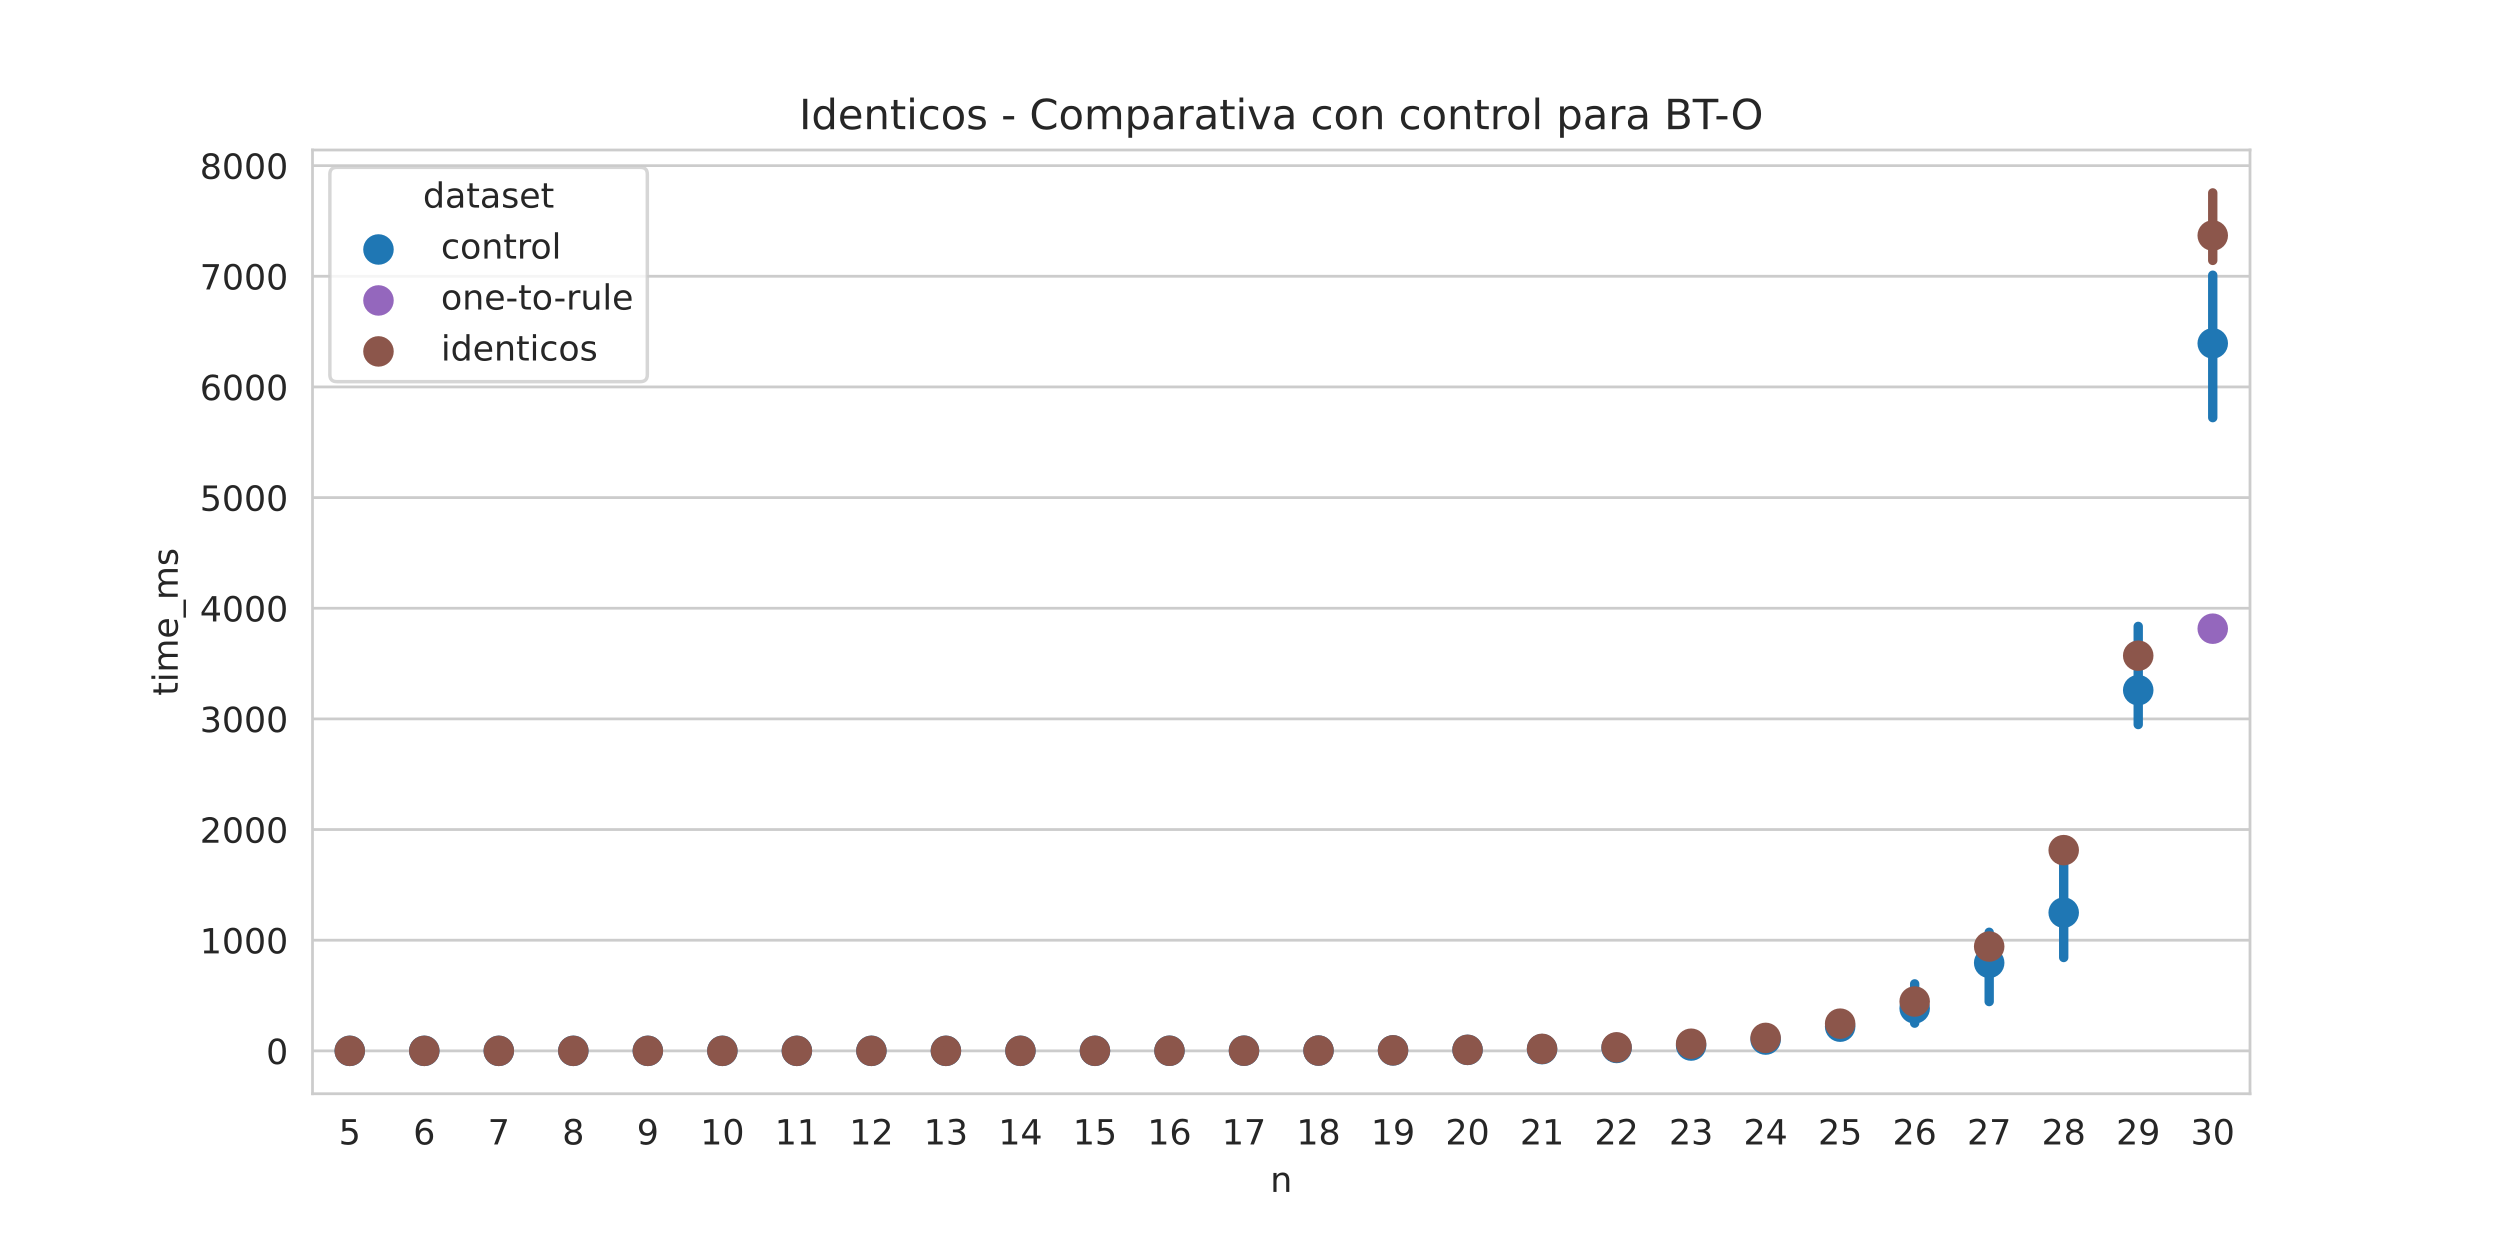 <?xml version="1.0" encoding="utf-8" standalone="no"?>
<!DOCTYPE svg PUBLIC "-//W3C//DTD SVG 1.1//EN"
  "http://www.w3.org/Graphics/SVG/1.1/DTD/svg11.dtd">
<!-- Created with matplotlib (https://matplotlib.org/) -->
<svg height="360pt" version="1.1" viewBox="0 0 720 360" width="720pt" xmlns="http://www.w3.org/2000/svg" xmlns:xlink="http://www.w3.org/1999/xlink">
 <defs>
  <style type="text/css">*{stroke-linecap:butt;stroke-linejoin:round;}</style>
 </defs>
 <g id="figure_1">
  <g id="patch_1">
   <path d="M 0 360 
L 720 360 
L 720 0 
L 0 0 
z
" style="fill:#ffffff;"/>
  </g>
  <g id="axes_1">
   <g id="patch_2">
    <path d="M 90 315 
L 648 315 
L 648 43.2 
L 90 43.2 
z
" style="fill:#ffffff;"/>
   </g>
   <g id="matplotlib.axis_1">
    <g id="xtick_1">
     <g id="text_1">
      <!-- 5 -->
      <g style="fill:#262626;" transform="translate(97.55 329.598)scale(0.1 -0.1)">
       <defs>
        <path d="M 10.797 72.906 
L 49.516 72.906 
L 49.516 64.594 
L 19.828 64.594 
L 19.828 46.734 
Q 21.969 47.469 24.109 47.828 
Q 26.266 48.188 28.422 48.188 
Q 40.625 48.188 47.75 41.5 
Q 54.891 34.812 54.891 23.391 
Q 54.891 11.625 47.562 5.094 
Q 40.234 -1.422 26.906 -1.422 
Q 22.312 -1.422 17.547 -0.641 
Q 12.797 0.141 7.719 1.703 
L 7.719 11.625 
Q 12.109 9.234 16.797 8.062 
Q 21.484 6.891 26.703 6.891 
Q 35.156 6.891 40.078 11.328 
Q 45.016 15.766 45.016 23.391 
Q 45.016 31 40.078 35.438 
Q 35.156 39.891 26.703 39.891 
Q 22.75 39.891 18.812 39.016 
Q 14.891 38.141 10.797 36.281 
z
" id="DejaVuSans-53"/>
       </defs>
       <use xlink:href="#DejaVuSans-53"/>
      </g>
     </g>
    </g>
    <g id="xtick_2">
     <g id="text_2">
      <!-- 6 -->
      <g style="fill:#262626;" transform="translate(119.011 329.598)scale(0.1 -0.1)">
       <defs>
        <path d="M 33.016 40.375 
Q 26.375 40.375 22.484 35.828 
Q 18.609 31.297 18.609 23.391 
Q 18.609 15.531 22.484 10.953 
Q 26.375 6.391 33.016 6.391 
Q 39.656 6.391 43.531 10.953 
Q 47.406 15.531 47.406 23.391 
Q 47.406 31.297 43.531 35.828 
Q 39.656 40.375 33.016 40.375 
z
M 52.594 71.297 
L 52.594 62.312 
Q 48.875 64.062 45.094 64.984 
Q 41.312 65.922 37.594 65.922 
Q 27.828 65.922 22.672 59.328 
Q 17.531 52.734 16.797 39.406 
Q 19.672 43.656 24.016 45.922 
Q 28.375 48.188 33.594 48.188 
Q 44.578 48.188 50.953 41.516 
Q 57.328 34.859 57.328 23.391 
Q 57.328 12.156 50.688 5.359 
Q 44.047 -1.422 33.016 -1.422 
Q 20.359 -1.422 13.672 8.266 
Q 6.984 17.969 6.984 36.375 
Q 6.984 53.656 15.188 63.938 
Q 23.391 74.219 37.203 74.219 
Q 40.922 74.219 44.703 73.484 
Q 48.484 72.75 52.594 71.297 
z
" id="DejaVuSans-54"/>
       </defs>
       <use xlink:href="#DejaVuSans-54"/>
      </g>
     </g>
    </g>
    <g id="xtick_3">
     <g id="text_3">
      <!-- 7 -->
      <g style="fill:#262626;" transform="translate(140.473 329.598)scale(0.1 -0.1)">
       <defs>
        <path d="M 8.203 72.906 
L 55.078 72.906 
L 55.078 68.703 
L 28.609 0 
L 18.312 0 
L 43.219 64.594 
L 8.203 64.594 
z
" id="DejaVuSans-55"/>
       </defs>
       <use xlink:href="#DejaVuSans-55"/>
      </g>
     </g>
    </g>
    <g id="xtick_4">
     <g id="text_4">
      <!-- 8 -->
      <g style="fill:#262626;" transform="translate(161.934 329.598)scale(0.1 -0.1)">
       <defs>
        <path d="M 31.781 34.625 
Q 24.75 34.625 20.719 30.859 
Q 16.703 27.094 16.703 20.516 
Q 16.703 13.922 20.719 10.156 
Q 24.75 6.391 31.781 6.391 
Q 38.812 6.391 42.859 10.172 
Q 46.922 13.969 46.922 20.516 
Q 46.922 27.094 42.891 30.859 
Q 38.875 34.625 31.781 34.625 
z
M 21.922 38.812 
Q 15.578 40.375 12.031 44.719 
Q 8.5 49.078 8.5 55.328 
Q 8.5 64.062 14.719 69.141 
Q 20.953 74.219 31.781 74.219 
Q 42.672 74.219 48.875 69.141 
Q 55.078 64.062 55.078 55.328 
Q 55.078 49.078 51.531 44.719 
Q 48 40.375 41.703 38.812 
Q 48.828 37.156 52.797 32.312 
Q 56.781 27.484 56.781 20.516 
Q 56.781 9.906 50.312 4.234 
Q 43.844 -1.422 31.781 -1.422 
Q 19.734 -1.422 13.25 4.234 
Q 6.781 9.906 6.781 20.516 
Q 6.781 27.484 10.781 32.312 
Q 14.797 37.156 21.922 38.812 
z
M 18.312 54.391 
Q 18.312 48.734 21.844 45.562 
Q 25.391 42.391 31.781 42.391 
Q 38.141 42.391 41.719 45.562 
Q 45.312 48.734 45.312 54.391 
Q 45.312 60.062 41.719 63.234 
Q 38.141 66.406 31.781 66.406 
Q 25.391 66.406 21.844 63.234 
Q 18.312 60.062 18.312 54.391 
z
" id="DejaVuSans-56"/>
       </defs>
       <use xlink:href="#DejaVuSans-56"/>
      </g>
     </g>
    </g>
    <g id="xtick_5">
     <g id="text_5">
      <!-- 9 -->
      <g style="fill:#262626;" transform="translate(183.396 329.598)scale(0.1 -0.1)">
       <defs>
        <path d="M 10.984 1.516 
L 10.984 10.5 
Q 14.703 8.734 18.5 7.812 
Q 22.312 6.891 25.984 6.891 
Q 35.75 6.891 40.891 13.453 
Q 46.047 20.016 46.781 33.406 
Q 43.953 29.203 39.594 26.953 
Q 35.25 24.703 29.984 24.703 
Q 19.047 24.703 12.672 31.312 
Q 6.297 37.938 6.297 49.422 
Q 6.297 60.641 12.938 67.422 
Q 19.578 74.219 30.609 74.219 
Q 43.266 74.219 49.922 64.516 
Q 56.594 54.828 56.594 36.375 
Q 56.594 19.141 48.406 8.859 
Q 40.234 -1.422 26.422 -1.422 
Q 22.703 -1.422 18.891 -0.688 
Q 15.094 0.047 10.984 1.516 
z
M 30.609 32.422 
Q 37.25 32.422 41.125 36.953 
Q 45.016 41.5 45.016 49.422 
Q 45.016 57.281 41.125 61.844 
Q 37.25 66.406 30.609 66.406 
Q 23.969 66.406 20.094 61.844 
Q 16.219 57.281 16.219 49.422 
Q 16.219 41.5 20.094 36.953 
Q 23.969 32.422 30.609 32.422 
z
" id="DejaVuSans-57"/>
       </defs>
       <use xlink:href="#DejaVuSans-57"/>
      </g>
     </g>
    </g>
    <g id="xtick_6">
     <g id="text_6">
      <!-- 10 -->
      <g style="fill:#262626;" transform="translate(201.676 329.598)scale(0.1 -0.1)">
       <defs>
        <path d="M 12.406 8.297 
L 28.516 8.297 
L 28.516 63.922 
L 10.984 60.406 
L 10.984 69.391 
L 28.422 72.906 
L 38.281 72.906 
L 38.281 8.297 
L 54.391 8.297 
L 54.391 0 
L 12.406 0 
z
" id="DejaVuSans-49"/>
        <path d="M 31.781 66.406 
Q 24.172 66.406 20.328 58.906 
Q 16.5 51.422 16.5 36.375 
Q 16.5 21.391 20.328 13.891 
Q 24.172 6.391 31.781 6.391 
Q 39.453 6.391 43.281 13.891 
Q 47.125 21.391 47.125 36.375 
Q 47.125 51.422 43.281 58.906 
Q 39.453 66.406 31.781 66.406 
z
M 31.781 74.219 
Q 44.047 74.219 50.516 64.516 
Q 56.984 54.828 56.984 36.375 
Q 56.984 17.969 50.516 8.266 
Q 44.047 -1.422 31.781 -1.422 
Q 19.531 -1.422 13.062 8.266 
Q 6.594 17.969 6.594 36.375 
Q 6.594 54.828 13.062 64.516 
Q 19.531 74.219 31.781 74.219 
z
" id="DejaVuSans-48"/>
       </defs>
       <use xlink:href="#DejaVuSans-49"/>
       <use x="63.623" xlink:href="#DejaVuSans-48"/>
      </g>
     </g>
    </g>
    <g id="xtick_7">
     <g id="text_7">
      <!-- 11 -->
      <g style="fill:#262626;" transform="translate(223.137 329.598)scale(0.1 -0.1)">
       <use xlink:href="#DejaVuSans-49"/>
       <use x="63.623" xlink:href="#DejaVuSans-49"/>
      </g>
     </g>
    </g>
    <g id="xtick_8">
     <g id="text_8">
      <!-- 12 -->
      <g style="fill:#262626;" transform="translate(244.599 329.598)scale(0.1 -0.1)">
       <defs>
        <path d="M 19.188 8.297 
L 53.609 8.297 
L 53.609 0 
L 7.328 0 
L 7.328 8.297 
Q 12.938 14.109 22.625 23.891 
Q 32.328 33.688 34.812 36.531 
Q 39.547 41.844 41.422 45.531 
Q 43.312 49.219 43.312 52.781 
Q 43.312 58.594 39.234 62.25 
Q 35.156 65.922 28.609 65.922 
Q 23.969 65.922 18.812 64.312 
Q 13.672 62.703 7.812 59.422 
L 7.812 69.391 
Q 13.766 71.781 18.938 73 
Q 24.125 74.219 28.422 74.219 
Q 39.75 74.219 46.484 68.547 
Q 53.219 62.891 53.219 53.422 
Q 53.219 48.922 51.531 44.891 
Q 49.859 40.875 45.406 35.406 
Q 44.188 33.984 37.641 27.219 
Q 31.109 20.453 19.188 8.297 
z
" id="DejaVuSans-50"/>
       </defs>
       <use xlink:href="#DejaVuSans-49"/>
       <use x="63.623" xlink:href="#DejaVuSans-50"/>
      </g>
     </g>
    </g>
    <g id="xtick_9">
     <g id="text_9">
      <!-- 13 -->
      <g style="fill:#262626;" transform="translate(266.061 329.598)scale(0.1 -0.1)">
       <defs>
        <path d="M 40.578 39.312 
Q 47.656 37.797 51.625 33 
Q 55.609 28.219 55.609 21.188 
Q 55.609 10.406 48.188 4.484 
Q 40.766 -1.422 27.094 -1.422 
Q 22.516 -1.422 17.656 -0.516 
Q 12.797 0.391 7.625 2.203 
L 7.625 11.719 
Q 11.719 9.328 16.594 8.109 
Q 21.484 6.891 26.812 6.891 
Q 36.078 6.891 40.938 10.547 
Q 45.797 14.203 45.797 21.188 
Q 45.797 27.641 41.281 31.266 
Q 36.766 34.906 28.719 34.906 
L 20.219 34.906 
L 20.219 43.016 
L 29.109 43.016 
Q 36.375 43.016 40.234 45.922 
Q 44.094 48.828 44.094 54.297 
Q 44.094 59.906 40.109 62.906 
Q 36.141 65.922 28.719 65.922 
Q 24.656 65.922 20.016 65.031 
Q 15.375 64.156 9.812 62.312 
L 9.812 71.094 
Q 15.438 72.656 20.344 73.438 
Q 25.25 74.219 29.594 74.219 
Q 40.828 74.219 47.359 69.109 
Q 53.906 64.016 53.906 55.328 
Q 53.906 49.266 50.438 45.094 
Q 46.969 40.922 40.578 39.312 
z
" id="DejaVuSans-51"/>
       </defs>
       <use xlink:href="#DejaVuSans-49"/>
       <use x="63.623" xlink:href="#DejaVuSans-51"/>
      </g>
     </g>
    </g>
    <g id="xtick_10">
     <g id="text_10">
      <!-- 14 -->
      <g style="fill:#262626;" transform="translate(287.522 329.598)scale(0.1 -0.1)">
       <defs>
        <path d="M 37.797 64.312 
L 12.891 25.391 
L 37.797 25.391 
z
M 35.203 72.906 
L 47.609 72.906 
L 47.609 25.391 
L 58.016 25.391 
L 58.016 17.188 
L 47.609 17.188 
L 47.609 0 
L 37.797 0 
L 37.797 17.188 
L 4.891 17.188 
L 4.891 26.703 
z
" id="DejaVuSans-52"/>
       </defs>
       <use xlink:href="#DejaVuSans-49"/>
       <use x="63.623" xlink:href="#DejaVuSans-52"/>
      </g>
     </g>
    </g>
    <g id="xtick_11">
     <g id="text_11">
      <!-- 15 -->
      <g style="fill:#262626;" transform="translate(308.984 329.598)scale(0.1 -0.1)">
       <use xlink:href="#DejaVuSans-49"/>
       <use x="63.623" xlink:href="#DejaVuSans-53"/>
      </g>
     </g>
    </g>
    <g id="xtick_12">
     <g id="text_12">
      <!-- 16 -->
      <g style="fill:#262626;" transform="translate(330.445 329.598)scale(0.1 -0.1)">
       <use xlink:href="#DejaVuSans-49"/>
       <use x="63.623" xlink:href="#DejaVuSans-54"/>
      </g>
     </g>
    </g>
    <g id="xtick_13">
     <g id="text_13">
      <!-- 17 -->
      <g style="fill:#262626;" transform="translate(351.907 329.598)scale(0.1 -0.1)">
       <use xlink:href="#DejaVuSans-49"/>
       <use x="63.623" xlink:href="#DejaVuSans-55"/>
      </g>
     </g>
    </g>
    <g id="xtick_14">
     <g id="text_14">
      <!-- 18 -->
      <g style="fill:#262626;" transform="translate(373.368 329.598)scale(0.1 -0.1)">
       <use xlink:href="#DejaVuSans-49"/>
       <use x="63.623" xlink:href="#DejaVuSans-56"/>
      </g>
     </g>
    </g>
    <g id="xtick_15">
     <g id="text_15">
      <!-- 19 -->
      <g style="fill:#262626;" transform="translate(394.83 329.598)scale(0.1 -0.1)">
       <use xlink:href="#DejaVuSans-49"/>
       <use x="63.623" xlink:href="#DejaVuSans-57"/>
      </g>
     </g>
    </g>
    <g id="xtick_16">
     <g id="text_16">
      <!-- 20 -->
      <g style="fill:#262626;" transform="translate(416.291 329.598)scale(0.1 -0.1)">
       <use xlink:href="#DejaVuSans-50"/>
       <use x="63.623" xlink:href="#DejaVuSans-48"/>
      </g>
     </g>
    </g>
    <g id="xtick_17">
     <g id="text_17">
      <!-- 21 -->
      <g style="fill:#262626;" transform="translate(437.753 329.598)scale(0.1 -0.1)">
       <use xlink:href="#DejaVuSans-50"/>
       <use x="63.623" xlink:href="#DejaVuSans-49"/>
      </g>
     </g>
    </g>
    <g id="xtick_18">
     <g id="text_18">
      <!-- 22 -->
      <g style="fill:#262626;" transform="translate(459.214 329.598)scale(0.1 -0.1)">
       <use xlink:href="#DejaVuSans-50"/>
       <use x="63.623" xlink:href="#DejaVuSans-50"/>
      </g>
     </g>
    </g>
    <g id="xtick_19">
     <g id="text_19">
      <!-- 23 -->
      <g style="fill:#262626;" transform="translate(480.676 329.598)scale(0.1 -0.1)">
       <use xlink:href="#DejaVuSans-50"/>
       <use x="63.623" xlink:href="#DejaVuSans-51"/>
      </g>
     </g>
    </g>
    <g id="xtick_20">
     <g id="text_20">
      <!-- 24 -->
      <g style="fill:#262626;" transform="translate(502.137 329.598)scale(0.1 -0.1)">
       <use xlink:href="#DejaVuSans-50"/>
       <use x="63.623" xlink:href="#DejaVuSans-52"/>
      </g>
     </g>
    </g>
    <g id="xtick_21">
     <g id="text_21">
      <!-- 25 -->
      <g style="fill:#262626;" transform="translate(523.599 329.598)scale(0.1 -0.1)">
       <use xlink:href="#DejaVuSans-50"/>
       <use x="63.623" xlink:href="#DejaVuSans-53"/>
      </g>
     </g>
    </g>
    <g id="xtick_22">
     <g id="text_22">
      <!-- 26 -->
      <g style="fill:#262626;" transform="translate(545.061 329.598)scale(0.1 -0.1)">
       <use xlink:href="#DejaVuSans-50"/>
       <use x="63.623" xlink:href="#DejaVuSans-54"/>
      </g>
     </g>
    </g>
    <g id="xtick_23">
     <g id="text_23">
      <!-- 27 -->
      <g style="fill:#262626;" transform="translate(566.522 329.598)scale(0.1 -0.1)">
       <use xlink:href="#DejaVuSans-50"/>
       <use x="63.623" xlink:href="#DejaVuSans-55"/>
      </g>
     </g>
    </g>
    <g id="xtick_24">
     <g id="text_24">
      <!-- 28 -->
      <g style="fill:#262626;" transform="translate(587.984 329.598)scale(0.1 -0.1)">
       <use xlink:href="#DejaVuSans-50"/>
       <use x="63.623" xlink:href="#DejaVuSans-56"/>
      </g>
     </g>
    </g>
    <g id="xtick_25">
     <g id="text_25">
      <!-- 29 -->
      <g style="fill:#262626;" transform="translate(609.445 329.598)scale(0.1 -0.1)">
       <use xlink:href="#DejaVuSans-50"/>
       <use x="63.623" xlink:href="#DejaVuSans-57"/>
      </g>
     </g>
    </g>
    <g id="xtick_26">
     <g id="text_26">
      <!-- 30 -->
      <g style="fill:#262626;" transform="translate(630.907 329.598)scale(0.1 -0.1)">
       <use xlink:href="#DejaVuSans-51"/>
       <use x="63.623" xlink:href="#DejaVuSans-48"/>
      </g>
     </g>
    </g>
    <g id="text_27">
     <!-- n -->
     <g style="fill:#262626;" transform="translate(365.831 343.277)scale(0.1 -0.1)">
      <defs>
       <path d="M 54.891 33.016 
L 54.891 0 
L 45.906 0 
L 45.906 32.719 
Q 45.906 40.484 42.875 44.328 
Q 39.844 48.188 33.797 48.188 
Q 26.516 48.188 22.312 43.547 
Q 18.109 38.922 18.109 30.906 
L 18.109 0 
L 9.078 0 
L 9.078 54.688 
L 18.109 54.688 
L 18.109 46.188 
Q 21.344 51.125 25.703 53.562 
Q 30.078 56 35.797 56 
Q 45.219 56 50.047 50.172 
Q 54.891 44.344 54.891 33.016 
z
" id="DejaVuSans-110"/>
      </defs>
      <use xlink:href="#DejaVuSans-110"/>
     </g>
    </g>
   </g>
   <g id="matplotlib.axis_2">
    <g id="ytick_1">
     <g id="line2d_1">
      <path clip-path="url(#pf6b724e70c)" d="M 90 302.646 
L 648 302.646 
" style="fill:none;stroke:#cccccc;stroke-linecap:round;stroke-width:0.8;"/>
     </g>
     <g id="text_28">
      <!-- 0 -->
      <g style="fill:#262626;" transform="translate(76.638 306.445)scale(0.1 -0.1)">
       <use xlink:href="#DejaVuSans-48"/>
      </g>
     </g>
    </g>
    <g id="ytick_2">
     <g id="line2d_2">
      <path clip-path="url(#pf6b724e70c)" d="M 90 270.778 
L 648 270.778 
" style="fill:none;stroke:#cccccc;stroke-linecap:round;stroke-width:0.8;"/>
     </g>
     <g id="text_29">
      <!-- 1000 -->
      <g style="fill:#262626;" transform="translate(57.55 274.577)scale(0.1 -0.1)">
       <use xlink:href="#DejaVuSans-49"/>
       <use x="63.623" xlink:href="#DejaVuSans-48"/>
       <use x="127.246" xlink:href="#DejaVuSans-48"/>
       <use x="190.869" xlink:href="#DejaVuSans-48"/>
      </g>
     </g>
    </g>
    <g id="ytick_3">
     <g id="line2d_3">
      <path clip-path="url(#pf6b724e70c)" d="M 90 238.91 
L 648 238.91 
" style="fill:none;stroke:#cccccc;stroke-linecap:round;stroke-width:0.8;"/>
     </g>
     <g id="text_30">
      <!-- 2000 -->
      <g style="fill:#262626;" transform="translate(57.55 242.709)scale(0.1 -0.1)">
       <use xlink:href="#DejaVuSans-50"/>
       <use x="63.623" xlink:href="#DejaVuSans-48"/>
       <use x="127.246" xlink:href="#DejaVuSans-48"/>
       <use x="190.869" xlink:href="#DejaVuSans-48"/>
      </g>
     </g>
    </g>
    <g id="ytick_4">
     <g id="line2d_4">
      <path clip-path="url(#pf6b724e70c)" d="M 90 207.042 
L 648 207.042 
" style="fill:none;stroke:#cccccc;stroke-linecap:round;stroke-width:0.8;"/>
     </g>
     <g id="text_31">
      <!-- 3000 -->
      <g style="fill:#262626;" transform="translate(57.55 210.841)scale(0.1 -0.1)">
       <use xlink:href="#DejaVuSans-51"/>
       <use x="63.623" xlink:href="#DejaVuSans-48"/>
       <use x="127.246" xlink:href="#DejaVuSans-48"/>
       <use x="190.869" xlink:href="#DejaVuSans-48"/>
      </g>
     </g>
    </g>
    <g id="ytick_5">
     <g id="line2d_5">
      <path clip-path="url(#pf6b724e70c)" d="M 90 175.174 
L 648 175.174 
" style="fill:none;stroke:#cccccc;stroke-linecap:round;stroke-width:0.8;"/>
     </g>
     <g id="text_32">
      <!-- 4000 -->
      <g style="fill:#262626;" transform="translate(57.55 178.973)scale(0.1 -0.1)">
       <use xlink:href="#DejaVuSans-52"/>
       <use x="63.623" xlink:href="#DejaVuSans-48"/>
       <use x="127.246" xlink:href="#DejaVuSans-48"/>
       <use x="190.869" xlink:href="#DejaVuSans-48"/>
      </g>
     </g>
    </g>
    <g id="ytick_6">
     <g id="line2d_6">
      <path clip-path="url(#pf6b724e70c)" d="M 90 143.306 
L 648 143.306 
" style="fill:none;stroke:#cccccc;stroke-linecap:round;stroke-width:0.8;"/>
     </g>
     <g id="text_33">
      <!-- 5000 -->
      <g style="fill:#262626;" transform="translate(57.55 147.105)scale(0.1 -0.1)">
       <use xlink:href="#DejaVuSans-53"/>
       <use x="63.623" xlink:href="#DejaVuSans-48"/>
       <use x="127.246" xlink:href="#DejaVuSans-48"/>
       <use x="190.869" xlink:href="#DejaVuSans-48"/>
      </g>
     </g>
    </g>
    <g id="ytick_7">
     <g id="line2d_7">
      <path clip-path="url(#pf6b724e70c)" d="M 90 111.438 
L 648 111.438 
" style="fill:none;stroke:#cccccc;stroke-linecap:round;stroke-width:0.8;"/>
     </g>
     <g id="text_34">
      <!-- 6000 -->
      <g style="fill:#262626;" transform="translate(57.55 115.237)scale(0.1 -0.1)">
       <use xlink:href="#DejaVuSans-54"/>
       <use x="63.623" xlink:href="#DejaVuSans-48"/>
       <use x="127.246" xlink:href="#DejaVuSans-48"/>
       <use x="190.869" xlink:href="#DejaVuSans-48"/>
      </g>
     </g>
    </g>
    <g id="ytick_8">
     <g id="line2d_8">
      <path clip-path="url(#pf6b724e70c)" d="M 90 79.57 
L 648 79.57 
" style="fill:none;stroke:#cccccc;stroke-linecap:round;stroke-width:0.8;"/>
     </g>
     <g id="text_35">
      <!-- 7000 -->
      <g style="fill:#262626;" transform="translate(57.55 83.369)scale(0.1 -0.1)">
       <use xlink:href="#DejaVuSans-55"/>
       <use x="63.623" xlink:href="#DejaVuSans-48"/>
       <use x="127.246" xlink:href="#DejaVuSans-48"/>
       <use x="190.869" xlink:href="#DejaVuSans-48"/>
      </g>
     </g>
    </g>
    <g id="ytick_9">
     <g id="line2d_9">
      <path clip-path="url(#pf6b724e70c)" d="M 90 47.702 
L 648 47.702 
" style="fill:none;stroke:#cccccc;stroke-linecap:round;stroke-width:0.8;"/>
     </g>
     <g id="text_36">
      <!-- 8000 -->
      <g style="fill:#262626;" transform="translate(57.55 51.501)scale(0.1 -0.1)">
       <use xlink:href="#DejaVuSans-56"/>
       <use x="63.623" xlink:href="#DejaVuSans-48"/>
       <use x="127.246" xlink:href="#DejaVuSans-48"/>
       <use x="190.869" xlink:href="#DejaVuSans-48"/>
      </g>
     </g>
    </g>
    <g id="text_37">
     <!-- time_ms -->
     <g style="fill:#262626;" transform="translate(51.192 200.371)rotate(-90)scale(0.1 -0.1)">
      <defs>
       <path d="M 18.312 70.219 
L 18.312 54.688 
L 36.812 54.688 
L 36.812 47.703 
L 18.312 47.703 
L 18.312 18.016 
Q 18.312 11.328 20.141 9.422 
Q 21.969 7.516 27.594 7.516 
L 36.812 7.516 
L 36.812 0 
L 27.594 0 
Q 17.188 0 13.234 3.875 
Q 9.281 7.766 9.281 18.016 
L 9.281 47.703 
L 2.688 47.703 
L 2.688 54.688 
L 9.281 54.688 
L 9.281 70.219 
z
" id="DejaVuSans-116"/>
       <path d="M 9.422 54.688 
L 18.406 54.688 
L 18.406 0 
L 9.422 0 
z
M 9.422 75.984 
L 18.406 75.984 
L 18.406 64.594 
L 9.422 64.594 
z
" id="DejaVuSans-105"/>
       <path d="M 52 44.188 
Q 55.375 50.25 60.062 53.125 
Q 64.75 56 71.094 56 
Q 79.641 56 84.281 50.016 
Q 88.922 44.047 88.922 33.016 
L 88.922 0 
L 79.891 0 
L 79.891 32.719 
Q 79.891 40.578 77.094 44.375 
Q 74.312 48.188 68.609 48.188 
Q 61.625 48.188 57.562 43.547 
Q 53.516 38.922 53.516 30.906 
L 53.516 0 
L 44.484 0 
L 44.484 32.719 
Q 44.484 40.625 41.703 44.406 
Q 38.922 48.188 33.109 48.188 
Q 26.219 48.188 22.156 43.531 
Q 18.109 38.875 18.109 30.906 
L 18.109 0 
L 9.078 0 
L 9.078 54.688 
L 18.109 54.688 
L 18.109 46.188 
Q 21.188 51.219 25.484 53.609 
Q 29.781 56 35.688 56 
Q 41.656 56 45.828 52.969 
Q 50 49.953 52 44.188 
z
" id="DejaVuSans-109"/>
       <path d="M 56.203 29.594 
L 56.203 25.203 
L 14.891 25.203 
Q 15.484 15.922 20.484 11.062 
Q 25.484 6.203 34.422 6.203 
Q 39.594 6.203 44.453 7.469 
Q 49.312 8.734 54.109 11.281 
L 54.109 2.781 
Q 49.266 0.734 44.188 -0.344 
Q 39.109 -1.422 33.891 -1.422 
Q 20.797 -1.422 13.156 6.188 
Q 5.516 13.812 5.516 26.812 
Q 5.516 40.234 12.766 48.109 
Q 20.016 56 32.328 56 
Q 43.359 56 49.781 48.891 
Q 56.203 41.797 56.203 29.594 
z
M 47.219 32.234 
Q 47.125 39.594 43.094 43.984 
Q 39.062 48.391 32.422 48.391 
Q 24.906 48.391 20.391 44.141 
Q 15.875 39.891 15.188 32.172 
z
" id="DejaVuSans-101"/>
       <path d="M 50.984 -16.609 
L 50.984 -23.578 
L -0.984 -23.578 
L -0.984 -16.609 
z
" id="DejaVuSans-95"/>
       <path d="M 44.281 53.078 
L 44.281 44.578 
Q 40.484 46.531 36.375 47.5 
Q 32.281 48.484 27.875 48.484 
Q 21.188 48.484 17.844 46.438 
Q 14.5 44.391 14.5 40.281 
Q 14.5 37.156 16.891 35.375 
Q 19.281 33.594 26.516 31.984 
L 29.594 31.297 
Q 39.156 29.25 43.188 25.516 
Q 47.219 21.781 47.219 15.094 
Q 47.219 7.469 41.188 3.016 
Q 35.156 -1.422 24.609 -1.422 
Q 20.219 -1.422 15.453 -0.562 
Q 10.688 0.297 5.422 2 
L 5.422 11.281 
Q 10.406 8.688 15.234 7.391 
Q 20.062 6.109 24.812 6.109 
Q 31.156 6.109 34.562 8.281 
Q 37.984 10.453 37.984 14.406 
Q 37.984 18.062 35.516 20.016 
Q 33.062 21.969 24.703 23.781 
L 21.578 24.516 
Q 13.234 26.266 9.516 29.906 
Q 5.812 33.547 5.812 39.891 
Q 5.812 47.609 11.281 51.797 
Q 16.75 56 26.812 56 
Q 31.781 56 36.172 55.266 
Q 40.578 54.547 44.281 53.078 
z
" id="DejaVuSans-115"/>
      </defs>
      <use xlink:href="#DejaVuSans-116"/>
      <use x="39.209" xlink:href="#DejaVuSans-105"/>
      <use x="66.992" xlink:href="#DejaVuSans-109"/>
      <use x="164.404" xlink:href="#DejaVuSans-101"/>
      <use x="225.928" xlink:href="#DejaVuSans-95"/>
      <use x="275.928" xlink:href="#DejaVuSans-109"/>
      <use x="373.34" xlink:href="#DejaVuSans-115"/>
     </g>
    </g>
   </g>
   <g id="PathCollection_1">
    <defs>
     <path d="M 0 3.384 
C 0.897 3.384 1.758 3.027 2.393 2.393 
C 3.027 1.758 3.384 0.897 3.384 0 
C 3.384 -0.897 3.027 -1.758 2.393 -2.393 
C 1.758 -3.027 0.897 -3.384 0 -3.384 
C -0.897 -3.384 -1.758 -3.027 -2.393 -2.393 
C -3.027 -1.758 -3.384 -0.897 -3.384 0 
C -3.384 0.897 -3.027 1.758 -2.393 2.393 
C -1.758 3.027 -0.897 3.384 0 3.384 
z
" id="mb928560100" style="stroke:#1f77b4;stroke-width:2.025;"/>
    </defs>
    <g clip-path="url(#pf6b724e70c)">
     <use style="fill:#1f77b4;stroke:#1f77b4;stroke-width:2.025;" x="100.731" xlink:href="#mb928560100" y="302.645"/>
     <use style="fill:#1f77b4;stroke:#1f77b4;stroke-width:2.025;" x="122.192" xlink:href="#mb928560100" y="302.645"/>
     <use style="fill:#1f77b4;stroke:#1f77b4;stroke-width:2.025;" x="143.654" xlink:href="#mb928560100" y="302.645"/>
     <use style="fill:#1f77b4;stroke:#1f77b4;stroke-width:2.025;" x="165.115" xlink:href="#mb928560100" y="302.645"/>
     <use style="fill:#1f77b4;stroke:#1f77b4;stroke-width:2.025;" x="186.577" xlink:href="#mb928560100" y="302.645"/>
     <use style="fill:#1f77b4;stroke:#1f77b4;stroke-width:2.025;" x="208.038" xlink:href="#mb928560100" y="302.645"/>
     <use style="fill:#1f77b4;stroke:#1f77b4;stroke-width:2.025;" x="229.5" xlink:href="#mb928560100" y="302.645"/>
     <use style="fill:#1f77b4;stroke:#1f77b4;stroke-width:2.025;" x="250.962" xlink:href="#mb928560100" y="302.643"/>
     <use style="fill:#1f77b4;stroke:#1f77b4;stroke-width:2.025;" x="272.423" xlink:href="#mb928560100" y="302.643"/>
     <use style="fill:#1f77b4;stroke:#1f77b4;stroke-width:2.025;" x="293.885" xlink:href="#mb928560100" y="302.639"/>
     <use style="fill:#1f77b4;stroke:#1f77b4;stroke-width:2.025;" x="315.346" xlink:href="#mb928560100" y="302.634"/>
     <use style="fill:#1f77b4;stroke:#1f77b4;stroke-width:2.025;" x="336.808" xlink:href="#mb928560100" y="302.62"/>
     <use style="fill:#1f77b4;stroke:#1f77b4;stroke-width:2.025;" x="358.269" xlink:href="#mb928560100" y="302.603"/>
     <use style="fill:#1f77b4;stroke:#1f77b4;stroke-width:2.025;" x="379.731" xlink:href="#mb928560100" y="302.569"/>
     <use style="fill:#1f77b4;stroke:#1f77b4;stroke-width:2.025;" x="401.192" xlink:href="#mb928560100" y="302.513"/>
     <use style="fill:#1f77b4;stroke:#1f77b4;stroke-width:2.025;" x="422.654" xlink:href="#mb928560100" y="302.367"/>
     <use style="fill:#1f77b4;stroke:#1f77b4;stroke-width:2.025;" x="444.115" xlink:href="#mb928560100" y="302.146"/>
     <use style="fill:#1f77b4;stroke:#1f77b4;stroke-width:2.025;" x="465.577" xlink:href="#mb928560100" y="301.812"/>
     <use style="fill:#1f77b4;stroke:#1f77b4;stroke-width:2.025;" x="487.038" xlink:href="#mb928560100" y="301.116"/>
     <use style="fill:#1f77b4;stroke:#1f77b4;stroke-width:2.025;" x="508.5" xlink:href="#mb928560100" y="299.399"/>
     <use style="fill:#1f77b4;stroke:#1f77b4;stroke-width:2.025;" x="529.962" xlink:href="#mb928560100" y="295.678"/>
     <use style="fill:#1f77b4;stroke:#1f77b4;stroke-width:2.025;" x="551.423" xlink:href="#mb928560100" y="290.406"/>
     <use style="fill:#1f77b4;stroke:#1f77b4;stroke-width:2.025;" x="572.885" xlink:href="#mb928560100" y="277.302"/>
     <use style="fill:#1f77b4;stroke:#1f77b4;stroke-width:2.025;" x="594.346" xlink:href="#mb928560100" y="262.839"/>
     <use style="fill:#1f77b4;stroke:#1f77b4;stroke-width:2.025;" x="615.808" xlink:href="#mb928560100" y="198.769"/>
     <use style="fill:#1f77b4;stroke:#1f77b4;stroke-width:2.025;" x="637.269" xlink:href="#mb928560100" y="98.893"/>
    </g>
   </g>
   <g id="line2d_10">
    <path clip-path="url(#pf6b724e70c)" d="M 100.731 302.645 
L 100.731 302.645 
" style="fill:none;stroke:#1f77b4;stroke-linecap:round;stroke-width:2.7;"/>
   </g>
   <g id="line2d_11">
    <path clip-path="url(#pf6b724e70c)" d="M 122.192 302.645 
L 122.192 302.645 
" style="fill:none;stroke:#1f77b4;stroke-linecap:round;stroke-width:2.7;"/>
   </g>
   <g id="line2d_12">
    <path clip-path="url(#pf6b724e70c)" d="M 143.654 302.645 
L 143.654 302.645 
" style="fill:none;stroke:#1f77b4;stroke-linecap:round;stroke-width:2.7;"/>
   </g>
   <g id="line2d_13">
    <path clip-path="url(#pf6b724e70c)" d="M 165.115 302.645 
L 165.115 302.645 
" style="fill:none;stroke:#1f77b4;stroke-linecap:round;stroke-width:2.7;"/>
   </g>
   <g id="line2d_14">
    <path clip-path="url(#pf6b724e70c)" d="M 186.577 302.645 
L 186.577 302.645 
" style="fill:none;stroke:#1f77b4;stroke-linecap:round;stroke-width:2.7;"/>
   </g>
   <g id="line2d_15">
    <path clip-path="url(#pf6b724e70c)" d="M 208.038 302.645 
L 208.038 302.645 
" style="fill:none;stroke:#1f77b4;stroke-linecap:round;stroke-width:2.7;"/>
   </g>
   <g id="line2d_16">
    <path clip-path="url(#pf6b724e70c)" d="M 229.5 302.645 
L 229.5 302.645 
" style="fill:none;stroke:#1f77b4;stroke-linecap:round;stroke-width:2.7;"/>
   </g>
   <g id="line2d_17">
    <path clip-path="url(#pf6b724e70c)" d="M 250.962 302.644 
L 250.962 302.642 
" style="fill:none;stroke:#1f77b4;stroke-linecap:round;stroke-width:2.7;"/>
   </g>
   <g id="line2d_18">
    <path clip-path="url(#pf6b724e70c)" d="M 272.423 302.643 
L 272.423 302.643 
" style="fill:none;stroke:#1f77b4;stroke-linecap:round;stroke-width:2.7;"/>
   </g>
   <g id="line2d_19">
    <path clip-path="url(#pf6b724e70c)" d="M 293.885 302.641 
L 293.885 302.636 
" style="fill:none;stroke:#1f77b4;stroke-linecap:round;stroke-width:2.7;"/>
   </g>
   <g id="line2d_20">
    <path clip-path="url(#pf6b724e70c)" d="M 315.346 302.636 
L 315.346 302.632 
" style="fill:none;stroke:#1f77b4;stroke-linecap:round;stroke-width:2.7;"/>
   </g>
   <g id="line2d_21">
    <path clip-path="url(#pf6b724e70c)" d="M 336.808 302.627 
L 336.808 302.609 
" style="fill:none;stroke:#1f77b4;stroke-linecap:round;stroke-width:2.7;"/>
   </g>
   <g id="line2d_22">
    <path clip-path="url(#pf6b724e70c)" d="M 358.269 302.615 
L 358.269 302.594 
" style="fill:none;stroke:#1f77b4;stroke-linecap:round;stroke-width:2.7;"/>
   </g>
   <g id="line2d_23">
    <path clip-path="url(#pf6b724e70c)" d="M 379.731 302.576 
L 379.731 302.556 
" style="fill:none;stroke:#1f77b4;stroke-linecap:round;stroke-width:2.7;"/>
   </g>
   <g id="line2d_24">
    <path clip-path="url(#pf6b724e70c)" d="M 401.192 302.523 
L 401.192 302.506 
" style="fill:none;stroke:#1f77b4;stroke-linecap:round;stroke-width:2.7;"/>
   </g>
   <g id="line2d_25">
    <path clip-path="url(#pf6b724e70c)" d="M 422.654 302.44 
L 422.654 302.319 
" style="fill:none;stroke:#1f77b4;stroke-linecap:round;stroke-width:2.7;"/>
   </g>
   <g id="line2d_26">
    <path clip-path="url(#pf6b724e70c)" d="M 444.115 302.193 
L 444.115 302.091 
" style="fill:none;stroke:#1f77b4;stroke-linecap:round;stroke-width:2.7;"/>
   </g>
   <g id="line2d_27">
    <path clip-path="url(#pf6b724e70c)" d="M 465.577 301.99 
L 465.577 301.692 
" style="fill:none;stroke:#1f77b4;stroke-linecap:round;stroke-width:2.7;"/>
   </g>
   <g id="line2d_28">
    <path clip-path="url(#pf6b724e70c)" d="M 487.038 301.379 
L 487.038 300.614 
" style="fill:none;stroke:#1f77b4;stroke-linecap:round;stroke-width:2.7;"/>
   </g>
   <g id="line2d_29">
    <path clip-path="url(#pf6b724e70c)" d="M 508.5 300.216 
L 508.5 298.541 
" style="fill:none;stroke:#1f77b4;stroke-linecap:round;stroke-width:2.7;"/>
   </g>
   <g id="line2d_30">
    <path clip-path="url(#pf6b724e70c)" d="M 529.962 295.987 
L 529.962 295.398 
" style="fill:none;stroke:#1f77b4;stroke-linecap:round;stroke-width:2.7;"/>
   </g>
   <g id="line2d_31">
    <path clip-path="url(#pf6b724e70c)" d="M 551.423 294.668 
L 551.423 283.355 
" style="fill:none;stroke:#1f77b4;stroke-linecap:round;stroke-width:2.7;"/>
   </g>
   <g id="line2d_32">
    <path clip-path="url(#pf6b724e70c)" d="M 572.885 288.45 
L 572.885 268.496 
" style="fill:none;stroke:#1f77b4;stroke-linecap:round;stroke-width:2.7;"/>
   </g>
   <g id="line2d_33">
    <path clip-path="url(#pf6b724e70c)" d="M 594.346 275.759 
L 594.346 245.651 
" style="fill:none;stroke:#1f77b4;stroke-linecap:round;stroke-width:2.7;"/>
   </g>
   <g id="line2d_34">
    <path clip-path="url(#pf6b724e70c)" d="M 615.808 208.665 
L 615.808 180.403 
" style="fill:none;stroke:#1f77b4;stroke-linecap:round;stroke-width:2.7;"/>
   </g>
   <g id="line2d_35">
    <path clip-path="url(#pf6b724e70c)" d="M 637.269 120.277 
L 637.269 79.262 
" style="fill:none;stroke:#1f77b4;stroke-linecap:round;stroke-width:2.7;"/>
   </g>
   <g id="PathCollection_2">
    <defs>
     <path d="M 0 3.384 
C 0.897 3.384 1.758 3.027 2.393 2.393 
C 3.027 1.758 3.384 0.897 3.384 0 
C 3.384 -0.897 3.027 -1.758 2.393 -2.393 
C 1.758 -3.027 0.897 -3.384 0 -3.384 
C -0.897 -3.384 -1.758 -3.027 -2.393 -2.393 
C -3.027 -1.758 -3.384 -0.897 -3.384 0 
C -3.384 0.897 -3.027 1.758 -2.393 2.393 
C -1.758 3.027 -0.897 3.384 0 3.384 
z
" id="m3cf7d2fe7a" style="stroke:#9467bd;stroke-width:2.025;"/>
    </defs>
    <g clip-path="url(#pf6b724e70c)">
     <use style="fill:#9467bd;stroke:#9467bd;stroke-width:2.025;" x="637.269" xlink:href="#m3cf7d2fe7a" y="181.063"/>
    </g>
   </g>
   <g id="line2d_36">
    <path clip-path="url(#pf6b724e70c)" d="M 0 0 
" style="fill:none;stroke:#9467bd;stroke-linecap:round;stroke-width:2.7;"/>
   </g>
   <g id="line2d_37">
    <path clip-path="url(#pf6b724e70c)" d="M 0 0 
" style="fill:none;stroke:#9467bd;stroke-linecap:round;stroke-width:2.7;"/>
   </g>
   <g id="line2d_38">
    <path clip-path="url(#pf6b724e70c)" d="M 0 0 
" style="fill:none;stroke:#9467bd;stroke-linecap:round;stroke-width:2.7;"/>
   </g>
   <g id="line2d_39">
    <path clip-path="url(#pf6b724e70c)" d="M 0 0 
" style="fill:none;stroke:#9467bd;stroke-linecap:round;stroke-width:2.7;"/>
   </g>
   <g id="line2d_40">
    <path clip-path="url(#pf6b724e70c)" d="M 0 0 
" style="fill:none;stroke:#9467bd;stroke-linecap:round;stroke-width:2.7;"/>
   </g>
   <g id="line2d_41">
    <path clip-path="url(#pf6b724e70c)" d="M 0 0 
" style="fill:none;stroke:#9467bd;stroke-linecap:round;stroke-width:2.7;"/>
   </g>
   <g id="line2d_42">
    <path clip-path="url(#pf6b724e70c)" d="M 0 0 
" style="fill:none;stroke:#9467bd;stroke-linecap:round;stroke-width:2.7;"/>
   </g>
   <g id="line2d_43">
    <path clip-path="url(#pf6b724e70c)" d="M 0 0 
" style="fill:none;stroke:#9467bd;stroke-linecap:round;stroke-width:2.7;"/>
   </g>
   <g id="line2d_44">
    <path clip-path="url(#pf6b724e70c)" d="M 0 0 
" style="fill:none;stroke:#9467bd;stroke-linecap:round;stroke-width:2.7;"/>
   </g>
   <g id="line2d_45">
    <path clip-path="url(#pf6b724e70c)" d="M 0 0 
" style="fill:none;stroke:#9467bd;stroke-linecap:round;stroke-width:2.7;"/>
   </g>
   <g id="line2d_46">
    <path clip-path="url(#pf6b724e70c)" d="M 0 0 
" style="fill:none;stroke:#9467bd;stroke-linecap:round;stroke-width:2.7;"/>
   </g>
   <g id="line2d_47">
    <path clip-path="url(#pf6b724e70c)" d="M 0 0 
" style="fill:none;stroke:#9467bd;stroke-linecap:round;stroke-width:2.7;"/>
   </g>
   <g id="line2d_48">
    <path clip-path="url(#pf6b724e70c)" d="M 0 0 
" style="fill:none;stroke:#9467bd;stroke-linecap:round;stroke-width:2.7;"/>
   </g>
   <g id="line2d_49">
    <path clip-path="url(#pf6b724e70c)" d="M 0 0 
" style="fill:none;stroke:#9467bd;stroke-linecap:round;stroke-width:2.7;"/>
   </g>
   <g id="line2d_50">
    <path clip-path="url(#pf6b724e70c)" d="M 0 0 
" style="fill:none;stroke:#9467bd;stroke-linecap:round;stroke-width:2.7;"/>
   </g>
   <g id="line2d_51">
    <path clip-path="url(#pf6b724e70c)" d="M 0 0 
" style="fill:none;stroke:#9467bd;stroke-linecap:round;stroke-width:2.7;"/>
   </g>
   <g id="line2d_52">
    <path clip-path="url(#pf6b724e70c)" d="M 0 0 
" style="fill:none;stroke:#9467bd;stroke-linecap:round;stroke-width:2.7;"/>
   </g>
   <g id="line2d_53">
    <path clip-path="url(#pf6b724e70c)" d="M 0 0 
" style="fill:none;stroke:#9467bd;stroke-linecap:round;stroke-width:2.7;"/>
   </g>
   <g id="line2d_54">
    <path clip-path="url(#pf6b724e70c)" d="M 0 0 
" style="fill:none;stroke:#9467bd;stroke-linecap:round;stroke-width:2.7;"/>
   </g>
   <g id="line2d_55">
    <path clip-path="url(#pf6b724e70c)" d="M 0 0 
" style="fill:none;stroke:#9467bd;stroke-linecap:round;stroke-width:2.7;"/>
   </g>
   <g id="line2d_56">
    <path clip-path="url(#pf6b724e70c)" d="M 0 0 
" style="fill:none;stroke:#9467bd;stroke-linecap:round;stroke-width:2.7;"/>
   </g>
   <g id="line2d_57">
    <path clip-path="url(#pf6b724e70c)" d="M 0 0 
" style="fill:none;stroke:#9467bd;stroke-linecap:round;stroke-width:2.7;"/>
   </g>
   <g id="line2d_58">
    <path clip-path="url(#pf6b724e70c)" d="M 0 0 
" style="fill:none;stroke:#9467bd;stroke-linecap:round;stroke-width:2.7;"/>
   </g>
   <g id="line2d_59">
    <path clip-path="url(#pf6b724e70c)" d="M 0 0 
" style="fill:none;stroke:#9467bd;stroke-linecap:round;stroke-width:2.7;"/>
   </g>
   <g id="line2d_60">
    <path clip-path="url(#pf6b724e70c)" d="M 0 0 
" style="fill:none;stroke:#9467bd;stroke-linecap:round;stroke-width:2.7;"/>
   </g>
   <g id="line2d_61">
    <path clip-path="url(#pf6b724e70c)" d="M 637.269 181.38 
L 637.269 180.531 
" style="fill:none;stroke:#9467bd;stroke-linecap:round;stroke-width:2.7;"/>
   </g>
   <g id="patch_3">
    <path d="M 90 315 
L 90 43.2 
" style="fill:none;stroke:#cccccc;stroke-linecap:square;stroke-linejoin:miter;stroke-width:0.8;"/>
   </g>
   <g id="patch_4">
    <path d="M 648 315 
L 648 43.2 
" style="fill:none;stroke:#cccccc;stroke-linecap:square;stroke-linejoin:miter;stroke-width:0.8;"/>
   </g>
   <g id="patch_5">
    <path d="M 90 315 
L 648 315 
" style="fill:none;stroke:#cccccc;stroke-linecap:square;stroke-linejoin:miter;stroke-width:0.8;"/>
   </g>
   <g id="patch_6">
    <path d="M 90 43.2 
L 648 43.2 
" style="fill:none;stroke:#cccccc;stroke-linecap:square;stroke-linejoin:miter;stroke-width:0.8;"/>
   </g>
   <g id="PathCollection_3">
    <defs>
     <path d="M 0 3.384 
C 0.897 3.384 1.758 3.027 2.393 2.393 
C 3.027 1.758 3.384 0.897 3.384 0 
C 3.384 -0.897 3.027 -1.758 2.393 -2.393 
C 1.758 -3.027 0.897 -3.384 0 -3.384 
C -0.897 -3.384 -1.758 -3.027 -2.393 -2.393 
C -3.027 -1.758 -3.384 -0.897 -3.384 0 
C -3.384 0.897 -3.027 1.758 -2.393 2.393 
C -1.758 3.027 -0.897 3.384 0 3.384 
z
" id="m691a46566f" style="stroke:#8c564b;stroke-width:2.025;"/>
    </defs>
    <g clip-path="url(#pf6b724e70c)">
     <use style="fill:#8c564b;stroke:#8c564b;stroke-width:2.025;" x="100.731" xlink:href="#m691a46566f" y="302.645"/>
     <use style="fill:#8c564b;stroke:#8c564b;stroke-width:2.025;" x="122.192" xlink:href="#m691a46566f" y="302.645"/>
     <use style="fill:#8c564b;stroke:#8c564b;stroke-width:2.025;" x="143.654" xlink:href="#m691a46566f" y="302.645"/>
     <use style="fill:#8c564b;stroke:#8c564b;stroke-width:2.025;" x="165.115" xlink:href="#m691a46566f" y="302.645"/>
     <use style="fill:#8c564b;stroke:#8c564b;stroke-width:2.025;" x="186.577" xlink:href="#m691a46566f" y="302.645"/>
     <use style="fill:#8c564b;stroke:#8c564b;stroke-width:2.025;" x="208.038" xlink:href="#m691a46566f" y="302.645"/>
     <use style="fill:#8c564b;stroke:#8c564b;stroke-width:2.025;" x="229.5" xlink:href="#m691a46566f" y="302.645"/>
     <use style="fill:#8c564b;stroke:#8c564b;stroke-width:2.025;" x="250.962" xlink:href="#m691a46566f" y="302.644"/>
     <use style="fill:#8c564b;stroke:#8c564b;stroke-width:2.025;" x="272.423" xlink:href="#m691a46566f" y="302.643"/>
     <use style="fill:#8c564b;stroke:#8c564b;stroke-width:2.025;" x="293.885" xlink:href="#m691a46566f" y="302.639"/>
     <use style="fill:#8c564b;stroke:#8c564b;stroke-width:2.025;" x="315.346" xlink:href="#m691a46566f" y="302.634"/>
     <use style="fill:#8c564b;stroke:#8c564b;stroke-width:2.025;" x="336.808" xlink:href="#m691a46566f" y="302.621"/>
     <use style="fill:#8c564b;stroke:#8c564b;stroke-width:2.025;" x="358.269" xlink:href="#m691a46566f" y="302.604"/>
     <use style="fill:#8c564b;stroke:#8c564b;stroke-width:2.025;" x="379.731" xlink:href="#m691a46566f" y="302.564"/>
     <use style="fill:#8c564b;stroke:#8c564b;stroke-width:2.025;" x="401.192" xlink:href="#m691a46566f" y="302.496"/>
     <use style="fill:#8c564b;stroke:#8c564b;stroke-width:2.025;" x="422.654" xlink:href="#m691a46566f" y="302.354"/>
     <use style="fill:#8c564b;stroke:#8c564b;stroke-width:2.025;" x="444.115" xlink:href="#m691a46566f" y="302.075"/>
     <use style="fill:#8c564b;stroke:#8c564b;stroke-width:2.025;" x="465.577" xlink:href="#m691a46566f" y="301.63"/>
     <use style="fill:#8c564b;stroke:#8c564b;stroke-width:2.025;" x="487.038" xlink:href="#m691a46566f" y="300.594"/>
     <use style="fill:#8c564b;stroke:#8c564b;stroke-width:2.025;" x="508.5" xlink:href="#m691a46566f" y="298.915"/>
     <use style="fill:#8c564b;stroke:#8c564b;stroke-width:2.025;" x="529.962" xlink:href="#m691a46566f" y="294.815"/>
     <use style="fill:#8c564b;stroke:#8c564b;stroke-width:2.025;" x="551.423" xlink:href="#m691a46566f" y="288.441"/>
     <use style="fill:#8c564b;stroke:#8c564b;stroke-width:2.025;" x="572.885" xlink:href="#m691a46566f" y="272.599"/>
     <use style="fill:#8c564b;stroke:#8c564b;stroke-width:2.025;" x="594.346" xlink:href="#m691a46566f" y="244.844"/>
     <use style="fill:#8c564b;stroke:#8c564b;stroke-width:2.025;" x="615.808" xlink:href="#m691a46566f" y="188.836"/>
     <use style="fill:#8c564b;stroke:#8c564b;stroke-width:2.025;" x="637.269" xlink:href="#m691a46566f" y="67.829"/>
    </g>
   </g>
   <g id="line2d_62">
    <path clip-path="url(#pf6b724e70c)" d="M 100.731 302.645 
L 100.731 302.645 
" style="fill:none;stroke:#8c564b;stroke-linecap:round;stroke-width:2.7;"/>
   </g>
   <g id="line2d_63">
    <path clip-path="url(#pf6b724e70c)" d="M 122.192 302.645 
L 122.192 302.645 
" style="fill:none;stroke:#8c564b;stroke-linecap:round;stroke-width:2.7;"/>
   </g>
   <g id="line2d_64">
    <path clip-path="url(#pf6b724e70c)" d="M 143.654 302.645 
L 143.654 302.645 
" style="fill:none;stroke:#8c564b;stroke-linecap:round;stroke-width:2.7;"/>
   </g>
   <g id="line2d_65">
    <path clip-path="url(#pf6b724e70c)" d="M 165.115 302.645 
L 165.115 302.645 
" style="fill:none;stroke:#8c564b;stroke-linecap:round;stroke-width:2.7;"/>
   </g>
   <g id="line2d_66">
    <path clip-path="url(#pf6b724e70c)" d="M 186.577 302.645 
L 186.577 302.645 
" style="fill:none;stroke:#8c564b;stroke-linecap:round;stroke-width:2.7;"/>
   </g>
   <g id="line2d_67">
    <path clip-path="url(#pf6b724e70c)" d="M 208.038 302.645 
L 208.038 302.645 
" style="fill:none;stroke:#8c564b;stroke-linecap:round;stroke-width:2.7;"/>
   </g>
   <g id="line2d_68">
    <path clip-path="url(#pf6b724e70c)" d="M 229.5 302.645 
L 229.5 302.644 
" style="fill:none;stroke:#8c564b;stroke-linecap:round;stroke-width:2.7;"/>
   </g>
   <g id="line2d_69">
    <path clip-path="url(#pf6b724e70c)" d="M 250.962 302.644 
L 250.962 302.644 
" style="fill:none;stroke:#8c564b;stroke-linecap:round;stroke-width:2.7;"/>
   </g>
   <g id="line2d_70">
    <path clip-path="url(#pf6b724e70c)" d="M 272.423 302.643 
L 272.423 302.642 
" style="fill:none;stroke:#8c564b;stroke-linecap:round;stroke-width:2.7;"/>
   </g>
   <g id="line2d_71">
    <path clip-path="url(#pf6b724e70c)" d="M 293.885 302.64 
L 293.885 302.636 
" style="fill:none;stroke:#8c564b;stroke-linecap:round;stroke-width:2.7;"/>
   </g>
   <g id="line2d_72">
    <path clip-path="url(#pf6b724e70c)" d="M 315.346 302.635 
L 315.346 302.632 
" style="fill:none;stroke:#8c564b;stroke-linecap:round;stroke-width:2.7;"/>
   </g>
   <g id="line2d_73">
    <path clip-path="url(#pf6b724e70c)" d="M 336.808 302.626 
L 336.808 302.616 
" style="fill:none;stroke:#8c564b;stroke-linecap:round;stroke-width:2.7;"/>
   </g>
   <g id="line2d_74">
    <path clip-path="url(#pf6b724e70c)" d="M 358.269 302.614 
L 358.269 302.596 
" style="fill:none;stroke:#8c564b;stroke-linecap:round;stroke-width:2.7;"/>
   </g>
   <g id="line2d_75">
    <path clip-path="url(#pf6b724e70c)" d="M 379.731 302.571 
L 379.731 302.556 
" style="fill:none;stroke:#8c564b;stroke-linecap:round;stroke-width:2.7;"/>
   </g>
   <g id="line2d_76">
    <path clip-path="url(#pf6b724e70c)" d="M 401.192 302.503 
L 401.192 302.491 
" style="fill:none;stroke:#8c564b;stroke-linecap:round;stroke-width:2.7;"/>
   </g>
   <g id="line2d_77">
    <path clip-path="url(#pf6b724e70c)" d="M 422.654 302.405 
L 422.654 302.307 
" style="fill:none;stroke:#8c564b;stroke-linecap:round;stroke-width:2.7;"/>
   </g>
   <g id="line2d_78">
    <path clip-path="url(#pf6b724e70c)" d="M 444.115 302.141 
L 444.115 302.031 
" style="fill:none;stroke:#8c564b;stroke-linecap:round;stroke-width:2.7;"/>
   </g>
   <g id="line2d_79">
    <path clip-path="url(#pf6b724e70c)" d="M 465.577 301.705 
L 465.577 301.589 
" style="fill:none;stroke:#8c564b;stroke-linecap:round;stroke-width:2.7;"/>
   </g>
   <g id="line2d_80">
    <path clip-path="url(#pf6b724e70c)" d="M 487.038 300.634 
L 487.038 300.547 
" style="fill:none;stroke:#8c564b;stroke-linecap:round;stroke-width:2.7;"/>
   </g>
   <g id="line2d_81">
    <path clip-path="url(#pf6b724e70c)" d="M 508.5 299.029 
L 508.5 298.835 
" style="fill:none;stroke:#8c564b;stroke-linecap:round;stroke-width:2.7;"/>
   </g>
   <g id="line2d_82">
    <path clip-path="url(#pf6b724e70c)" d="M 529.962 295.256 
L 529.962 294.423 
" style="fill:none;stroke:#8c564b;stroke-linecap:round;stroke-width:2.7;"/>
   </g>
   <g id="line2d_83">
    <path clip-path="url(#pf6b724e70c)" d="M 551.423 288.628 
L 551.423 288.309 
" style="fill:none;stroke:#8c564b;stroke-linecap:round;stroke-width:2.7;"/>
   </g>
   <g id="line2d_84">
    <path clip-path="url(#pf6b724e70c)" d="M 572.885 273.283 
L 572.885 271.872 
" style="fill:none;stroke:#8c564b;stroke-linecap:round;stroke-width:2.7;"/>
   </g>
   <g id="line2d_85">
    <path clip-path="url(#pf6b724e70c)" d="M 594.346 244.932 
L 594.346 244.699 
" style="fill:none;stroke:#8c564b;stroke-linecap:round;stroke-width:2.7;"/>
   </g>
   <g id="line2d_86">
    <path clip-path="url(#pf6b724e70c)" d="M 615.808 189.652 
L 615.808 187.975 
" style="fill:none;stroke:#8c564b;stroke-linecap:round;stroke-width:2.7;"/>
   </g>
   <g id="line2d_87">
    <path clip-path="url(#pf6b724e70c)" d="M 637.269 74.997 
L 637.269 55.555 
" style="fill:none;stroke:#8c564b;stroke-linecap:round;stroke-width:2.7;"/>
   </g>
   <g id="text_38">
    <!-- Identicos - Comparativa con control para BT-O -->
    <g style="fill:#262626;" transform="translate(230.14 37.2)scale(0.12 -0.12)">
     <defs>
      <path d="M 9.812 72.906 
L 19.672 72.906 
L 19.672 0 
L 9.812 0 
z
" id="DejaVuSans-73"/>
      <path d="M 45.406 46.391 
L 45.406 75.984 
L 54.391 75.984 
L 54.391 0 
L 45.406 0 
L 45.406 8.203 
Q 42.578 3.328 38.25 0.953 
Q 33.938 -1.422 27.875 -1.422 
Q 17.969 -1.422 11.734 6.484 
Q 5.516 14.406 5.516 27.297 
Q 5.516 40.188 11.734 48.094 
Q 17.969 56 27.875 56 
Q 33.938 56 38.25 53.625 
Q 42.578 51.266 45.406 46.391 
z
M 14.797 27.297 
Q 14.797 17.391 18.875 11.75 
Q 22.953 6.109 30.078 6.109 
Q 37.203 6.109 41.297 11.75 
Q 45.406 17.391 45.406 27.297 
Q 45.406 37.203 41.297 42.844 
Q 37.203 48.484 30.078 48.484 
Q 22.953 48.484 18.875 42.844 
Q 14.797 37.203 14.797 27.297 
z
" id="DejaVuSans-100"/>
      <path d="M 48.781 52.594 
L 48.781 44.188 
Q 44.969 46.297 41.141 47.344 
Q 37.312 48.391 33.406 48.391 
Q 24.656 48.391 19.812 42.844 
Q 14.984 37.312 14.984 27.297 
Q 14.984 17.281 19.812 11.734 
Q 24.656 6.203 33.406 6.203 
Q 37.312 6.203 41.141 7.25 
Q 44.969 8.297 48.781 10.406 
L 48.781 2.094 
Q 45.016 0.344 40.984 -0.531 
Q 36.969 -1.422 32.422 -1.422 
Q 20.062 -1.422 12.781 6.344 
Q 5.516 14.109 5.516 27.297 
Q 5.516 40.672 12.859 48.328 
Q 20.219 56 33.016 56 
Q 37.156 56 41.109 55.141 
Q 45.062 54.297 48.781 52.594 
z
" id="DejaVuSans-99"/>
      <path d="M 30.609 48.391 
Q 23.391 48.391 19.188 42.75 
Q 14.984 37.109 14.984 27.297 
Q 14.984 17.484 19.156 11.844 
Q 23.344 6.203 30.609 6.203 
Q 37.797 6.203 41.984 11.859 
Q 46.188 17.531 46.188 27.297 
Q 46.188 37.016 41.984 42.703 
Q 37.797 48.391 30.609 48.391 
z
M 30.609 56 
Q 42.328 56 49.016 48.375 
Q 55.719 40.766 55.719 27.297 
Q 55.719 13.875 49.016 6.219 
Q 42.328 -1.422 30.609 -1.422 
Q 18.844 -1.422 12.172 6.219 
Q 5.516 13.875 5.516 27.297 
Q 5.516 40.766 12.172 48.375 
Q 18.844 56 30.609 56 
z
" id="DejaVuSans-111"/>
      <path id="DejaVuSans-32"/>
      <path d="M 4.891 31.391 
L 31.203 31.391 
L 31.203 23.391 
L 4.891 23.391 
z
" id="DejaVuSans-45"/>
      <path d="M 64.406 67.281 
L 64.406 56.891 
Q 59.422 61.531 53.781 63.812 
Q 48.141 66.109 41.797 66.109 
Q 29.297 66.109 22.656 58.469 
Q 16.016 50.828 16.016 36.375 
Q 16.016 21.969 22.656 14.328 
Q 29.297 6.688 41.797 6.688 
Q 48.141 6.688 53.781 8.984 
Q 59.422 11.281 64.406 15.922 
L 64.406 5.609 
Q 59.234 2.094 53.438 0.328 
Q 47.656 -1.422 41.219 -1.422 
Q 24.656 -1.422 15.125 8.703 
Q 5.609 18.844 5.609 36.375 
Q 5.609 53.953 15.125 64.078 
Q 24.656 74.219 41.219 74.219 
Q 47.75 74.219 53.531 72.484 
Q 59.328 70.75 64.406 67.281 
z
" id="DejaVuSans-67"/>
      <path d="M 18.109 8.203 
L 18.109 -20.797 
L 9.078 -20.797 
L 9.078 54.688 
L 18.109 54.688 
L 18.109 46.391 
Q 20.953 51.266 25.266 53.625 
Q 29.594 56 35.594 56 
Q 45.562 56 51.781 48.094 
Q 58.016 40.188 58.016 27.297 
Q 58.016 14.406 51.781 6.484 
Q 45.562 -1.422 35.594 -1.422 
Q 29.594 -1.422 25.266 0.953 
Q 20.953 3.328 18.109 8.203 
z
M 48.688 27.297 
Q 48.688 37.203 44.609 42.844 
Q 40.531 48.484 33.406 48.484 
Q 26.266 48.484 22.188 42.844 
Q 18.109 37.203 18.109 27.297 
Q 18.109 17.391 22.188 11.75 
Q 26.266 6.109 33.406 6.109 
Q 40.531 6.109 44.609 11.75 
Q 48.688 17.391 48.688 27.297 
z
" id="DejaVuSans-112"/>
      <path d="M 34.281 27.484 
Q 23.391 27.484 19.188 25 
Q 14.984 22.516 14.984 16.5 
Q 14.984 11.719 18.141 8.906 
Q 21.297 6.109 26.703 6.109 
Q 34.188 6.109 38.703 11.406 
Q 43.219 16.703 43.219 25.484 
L 43.219 27.484 
z
M 52.203 31.203 
L 52.203 0 
L 43.219 0 
L 43.219 8.297 
Q 40.141 3.328 35.547 0.953 
Q 30.953 -1.422 24.312 -1.422 
Q 15.922 -1.422 10.953 3.297 
Q 6 8.016 6 15.922 
Q 6 25.141 12.172 29.828 
Q 18.359 34.516 30.609 34.516 
L 43.219 34.516 
L 43.219 35.406 
Q 43.219 41.609 39.141 45 
Q 35.062 48.391 27.688 48.391 
Q 23 48.391 18.547 47.266 
Q 14.109 46.141 10.016 43.891 
L 10.016 52.203 
Q 14.938 54.109 19.578 55.047 
Q 24.219 56 28.609 56 
Q 40.484 56 46.344 49.844 
Q 52.203 43.703 52.203 31.203 
z
" id="DejaVuSans-97"/>
      <path d="M 41.109 46.297 
Q 39.594 47.172 37.812 47.578 
Q 36.031 48 33.891 48 
Q 26.266 48 22.188 43.047 
Q 18.109 38.094 18.109 28.812 
L 18.109 0 
L 9.078 0 
L 9.078 54.688 
L 18.109 54.688 
L 18.109 46.188 
Q 20.953 51.172 25.484 53.578 
Q 30.031 56 36.531 56 
Q 37.453 56 38.578 55.875 
Q 39.703 55.766 41.062 55.516 
z
" id="DejaVuSans-114"/>
      <path d="M 2.984 54.688 
L 12.5 54.688 
L 29.594 8.797 
L 46.688 54.688 
L 56.203 54.688 
L 35.688 0 
L 23.484 0 
z
" id="DejaVuSans-118"/>
      <path d="M 9.422 75.984 
L 18.406 75.984 
L 18.406 0 
L 9.422 0 
z
" id="DejaVuSans-108"/>
      <path d="M 19.672 34.812 
L 19.672 8.109 
L 35.5 8.109 
Q 43.453 8.109 47.281 11.406 
Q 51.125 14.703 51.125 21.484 
Q 51.125 28.328 47.281 31.562 
Q 43.453 34.812 35.5 34.812 
z
M 19.672 64.797 
L 19.672 42.828 
L 34.281 42.828 
Q 41.5 42.828 45.031 45.531 
Q 48.578 48.25 48.578 53.812 
Q 48.578 59.328 45.031 62.062 
Q 41.5 64.797 34.281 64.797 
z
M 9.812 72.906 
L 35.016 72.906 
Q 46.297 72.906 52.391 68.219 
Q 58.5 63.531 58.5 54.891 
Q 58.5 48.188 55.375 44.234 
Q 52.25 40.281 46.188 39.312 
Q 53.469 37.75 57.5 32.781 
Q 61.531 27.828 61.531 20.406 
Q 61.531 10.641 54.891 5.312 
Q 48.25 0 35.984 0 
L 9.812 0 
z
" id="DejaVuSans-66"/>
      <path d="M -0.297 72.906 
L 61.375 72.906 
L 61.375 64.594 
L 35.5 64.594 
L 35.5 0 
L 25.594 0 
L 25.594 64.594 
L -0.297 64.594 
z
" id="DejaVuSans-84"/>
      <path d="M 39.406 66.219 
Q 28.656 66.219 22.328 58.203 
Q 16.016 50.203 16.016 36.375 
Q 16.016 22.609 22.328 14.594 
Q 28.656 6.594 39.406 6.594 
Q 50.141 6.594 56.422 14.594 
Q 62.703 22.609 62.703 36.375 
Q 62.703 50.203 56.422 58.203 
Q 50.141 66.219 39.406 66.219 
z
M 39.406 74.219 
Q 54.734 74.219 63.906 63.938 
Q 73.094 53.656 73.094 36.375 
Q 73.094 19.141 63.906 8.859 
Q 54.734 -1.422 39.406 -1.422 
Q 24.031 -1.422 14.812 8.828 
Q 5.609 19.094 5.609 36.375 
Q 5.609 53.656 14.812 63.938 
Q 24.031 74.219 39.406 74.219 
z
" id="DejaVuSans-79"/>
     </defs>
     <use xlink:href="#DejaVuSans-73"/>
     <use x="29.492" xlink:href="#DejaVuSans-100"/>
     <use x="92.969" xlink:href="#DejaVuSans-101"/>
     <use x="154.492" xlink:href="#DejaVuSans-110"/>
     <use x="217.871" xlink:href="#DejaVuSans-116"/>
     <use x="257.08" xlink:href="#DejaVuSans-105"/>
     <use x="284.863" xlink:href="#DejaVuSans-99"/>
     <use x="339.844" xlink:href="#DejaVuSans-111"/>
     <use x="401.025" xlink:href="#DejaVuSans-115"/>
     <use x="453.125" xlink:href="#DejaVuSans-32"/>
     <use x="484.912" xlink:href="#DejaVuSans-45"/>
     <use x="520.996" xlink:href="#DejaVuSans-32"/>
     <use x="552.783" xlink:href="#DejaVuSans-67"/>
     <use x="622.607" xlink:href="#DejaVuSans-111"/>
     <use x="683.789" xlink:href="#DejaVuSans-109"/>
     <use x="781.201" xlink:href="#DejaVuSans-112"/>
     <use x="844.678" xlink:href="#DejaVuSans-97"/>
     <use x="905.957" xlink:href="#DejaVuSans-114"/>
     <use x="947.07" xlink:href="#DejaVuSans-97"/>
     <use x="1008.35" xlink:href="#DejaVuSans-116"/>
     <use x="1047.559" xlink:href="#DejaVuSans-105"/>
     <use x="1075.342" xlink:href="#DejaVuSans-118"/>
     <use x="1134.521" xlink:href="#DejaVuSans-97"/>
     <use x="1195.801" xlink:href="#DejaVuSans-32"/>
     <use x="1227.588" xlink:href="#DejaVuSans-99"/>
     <use x="1282.568" xlink:href="#DejaVuSans-111"/>
     <use x="1343.75" xlink:href="#DejaVuSans-110"/>
     <use x="1407.129" xlink:href="#DejaVuSans-32"/>
     <use x="1438.916" xlink:href="#DejaVuSans-99"/>
     <use x="1493.896" xlink:href="#DejaVuSans-111"/>
     <use x="1555.078" xlink:href="#DejaVuSans-110"/>
     <use x="1618.457" xlink:href="#DejaVuSans-116"/>
     <use x="1657.666" xlink:href="#DejaVuSans-114"/>
     <use x="1696.529" xlink:href="#DejaVuSans-111"/>
     <use x="1757.711" xlink:href="#DejaVuSans-108"/>
     <use x="1785.494" xlink:href="#DejaVuSans-32"/>
     <use x="1817.281" xlink:href="#DejaVuSans-112"/>
     <use x="1880.758" xlink:href="#DejaVuSans-97"/>
     <use x="1942.037" xlink:href="#DejaVuSans-114"/>
     <use x="1983.15" xlink:href="#DejaVuSans-97"/>
     <use x="2044.43" xlink:href="#DejaVuSans-32"/>
     <use x="2076.217" xlink:href="#DejaVuSans-66"/>
     <use x="2144.82" xlink:href="#DejaVuSans-84"/>
     <use x="2196.779" xlink:href="#DejaVuSans-45"/>
     <use x="2235.613" xlink:href="#DejaVuSans-79"/>
    </g>
   </g>
   <g id="legend_1">
    <g id="patch_7">
     <path d="M 97 109.912 
L 184.431 109.912 
Q 186.431 109.912 186.431 107.912 
L 186.431 50.2 
Q 186.431 48.2 184.431 48.2 
L 97 48.2 
Q 95 48.2 95 50.2 
L 95 107.912 
Q 95 109.912 97 109.912 
z
" style="fill:#ffffff;opacity:0.8;stroke:#cccccc;stroke-linejoin:miter;"/>
    </g>
    <g id="text_39">
     <!-- dataset -->
     <g style="fill:#262626;" transform="translate(121.812 59.798)scale(0.1 -0.1)">
      <use xlink:href="#DejaVuSans-100"/>
      <use x="63.477" xlink:href="#DejaVuSans-97"/>
      <use x="124.756" xlink:href="#DejaVuSans-116"/>
      <use x="163.965" xlink:href="#DejaVuSans-97"/>
      <use x="225.244" xlink:href="#DejaVuSans-115"/>
      <use x="277.344" xlink:href="#DejaVuSans-101"/>
      <use x="338.867" xlink:href="#DejaVuSans-116"/>
     </g>
    </g>
    <g id="PathCollection_4">
     <g>
      <use style="fill:#1f77b4;stroke:#1f77b4;stroke-width:2.025;" x="109" xlink:href="#mb928560100" y="71.852"/>
     </g>
    </g>
    <g id="text_40">
     <!-- control -->
     <g style="fill:#262626;" transform="translate(127 74.477)scale(0.1 -0.1)">
      <use xlink:href="#DejaVuSans-99"/>
      <use x="54.98" xlink:href="#DejaVuSans-111"/>
      <use x="116.162" xlink:href="#DejaVuSans-110"/>
      <use x="179.541" xlink:href="#DejaVuSans-116"/>
      <use x="218.75" xlink:href="#DejaVuSans-114"/>
      <use x="257.613" xlink:href="#DejaVuSans-111"/>
      <use x="318.795" xlink:href="#DejaVuSans-108"/>
     </g>
    </g>
    <g id="PathCollection_5">
     <g>
      <use style="fill:#9467bd;stroke:#9467bd;stroke-width:2.025;" x="109" xlink:href="#m3cf7d2fe7a" y="86.53"/>
     </g>
    </g>
    <g id="text_41">
     <!-- one-to-rule -->
     <g style="fill:#262626;" transform="translate(127 89.155)scale(0.1 -0.1)">
      <defs>
       <path d="M 8.5 21.578 
L 8.5 54.688 
L 17.484 54.688 
L 17.484 21.922 
Q 17.484 14.156 20.5 10.266 
Q 23.531 6.391 29.594 6.391 
Q 36.859 6.391 41.078 11.031 
Q 45.312 15.672 45.312 23.688 
L 45.312 54.688 
L 54.297 54.688 
L 54.297 0 
L 45.312 0 
L 45.312 8.406 
Q 42.047 3.422 37.719 1 
Q 33.406 -1.422 27.688 -1.422 
Q 18.266 -1.422 13.375 4.438 
Q 8.5 10.297 8.5 21.578 
z
M 31.109 56 
z
" id="DejaVuSans-117"/>
      </defs>
      <use xlink:href="#DejaVuSans-111"/>
      <use x="61.182" xlink:href="#DejaVuSans-110"/>
      <use x="124.561" xlink:href="#DejaVuSans-101"/>
      <use x="186.084" xlink:href="#DejaVuSans-45"/>
      <use x="222.168" xlink:href="#DejaVuSans-116"/>
      <use x="261.377" xlink:href="#DejaVuSans-111"/>
      <use x="324.434" xlink:href="#DejaVuSans-45"/>
      <use x="360.518" xlink:href="#DejaVuSans-114"/>
      <use x="401.631" xlink:href="#DejaVuSans-117"/>
      <use x="465.01" xlink:href="#DejaVuSans-108"/>
      <use x="492.793" xlink:href="#DejaVuSans-101"/>
     </g>
    </g>
    <g id="PathCollection_6">
     <g>
      <use style="fill:#8c564b;stroke:#8c564b;stroke-width:2.025;" x="109" xlink:href="#m691a46566f" y="101.208"/>
     </g>
    </g>
    <g id="text_42">
     <!-- identicos -->
     <g style="fill:#262626;" transform="translate(127 103.833)scale(0.1 -0.1)">
      <use xlink:href="#DejaVuSans-105"/>
      <use x="27.783" xlink:href="#DejaVuSans-100"/>
      <use x="91.26" xlink:href="#DejaVuSans-101"/>
      <use x="152.783" xlink:href="#DejaVuSans-110"/>
      <use x="216.162" xlink:href="#DejaVuSans-116"/>
      <use x="255.371" xlink:href="#DejaVuSans-105"/>
      <use x="283.154" xlink:href="#DejaVuSans-99"/>
      <use x="338.135" xlink:href="#DejaVuSans-111"/>
      <use x="399.316" xlink:href="#DejaVuSans-115"/>
     </g>
    </g>
   </g>
  </g>
 </g>
 <defs>
  <clipPath id="pf6b724e70c">
   <rect height="271.8" width="558" x="90" y="43.2"/>
  </clipPath>
 </defs>
</svg>
